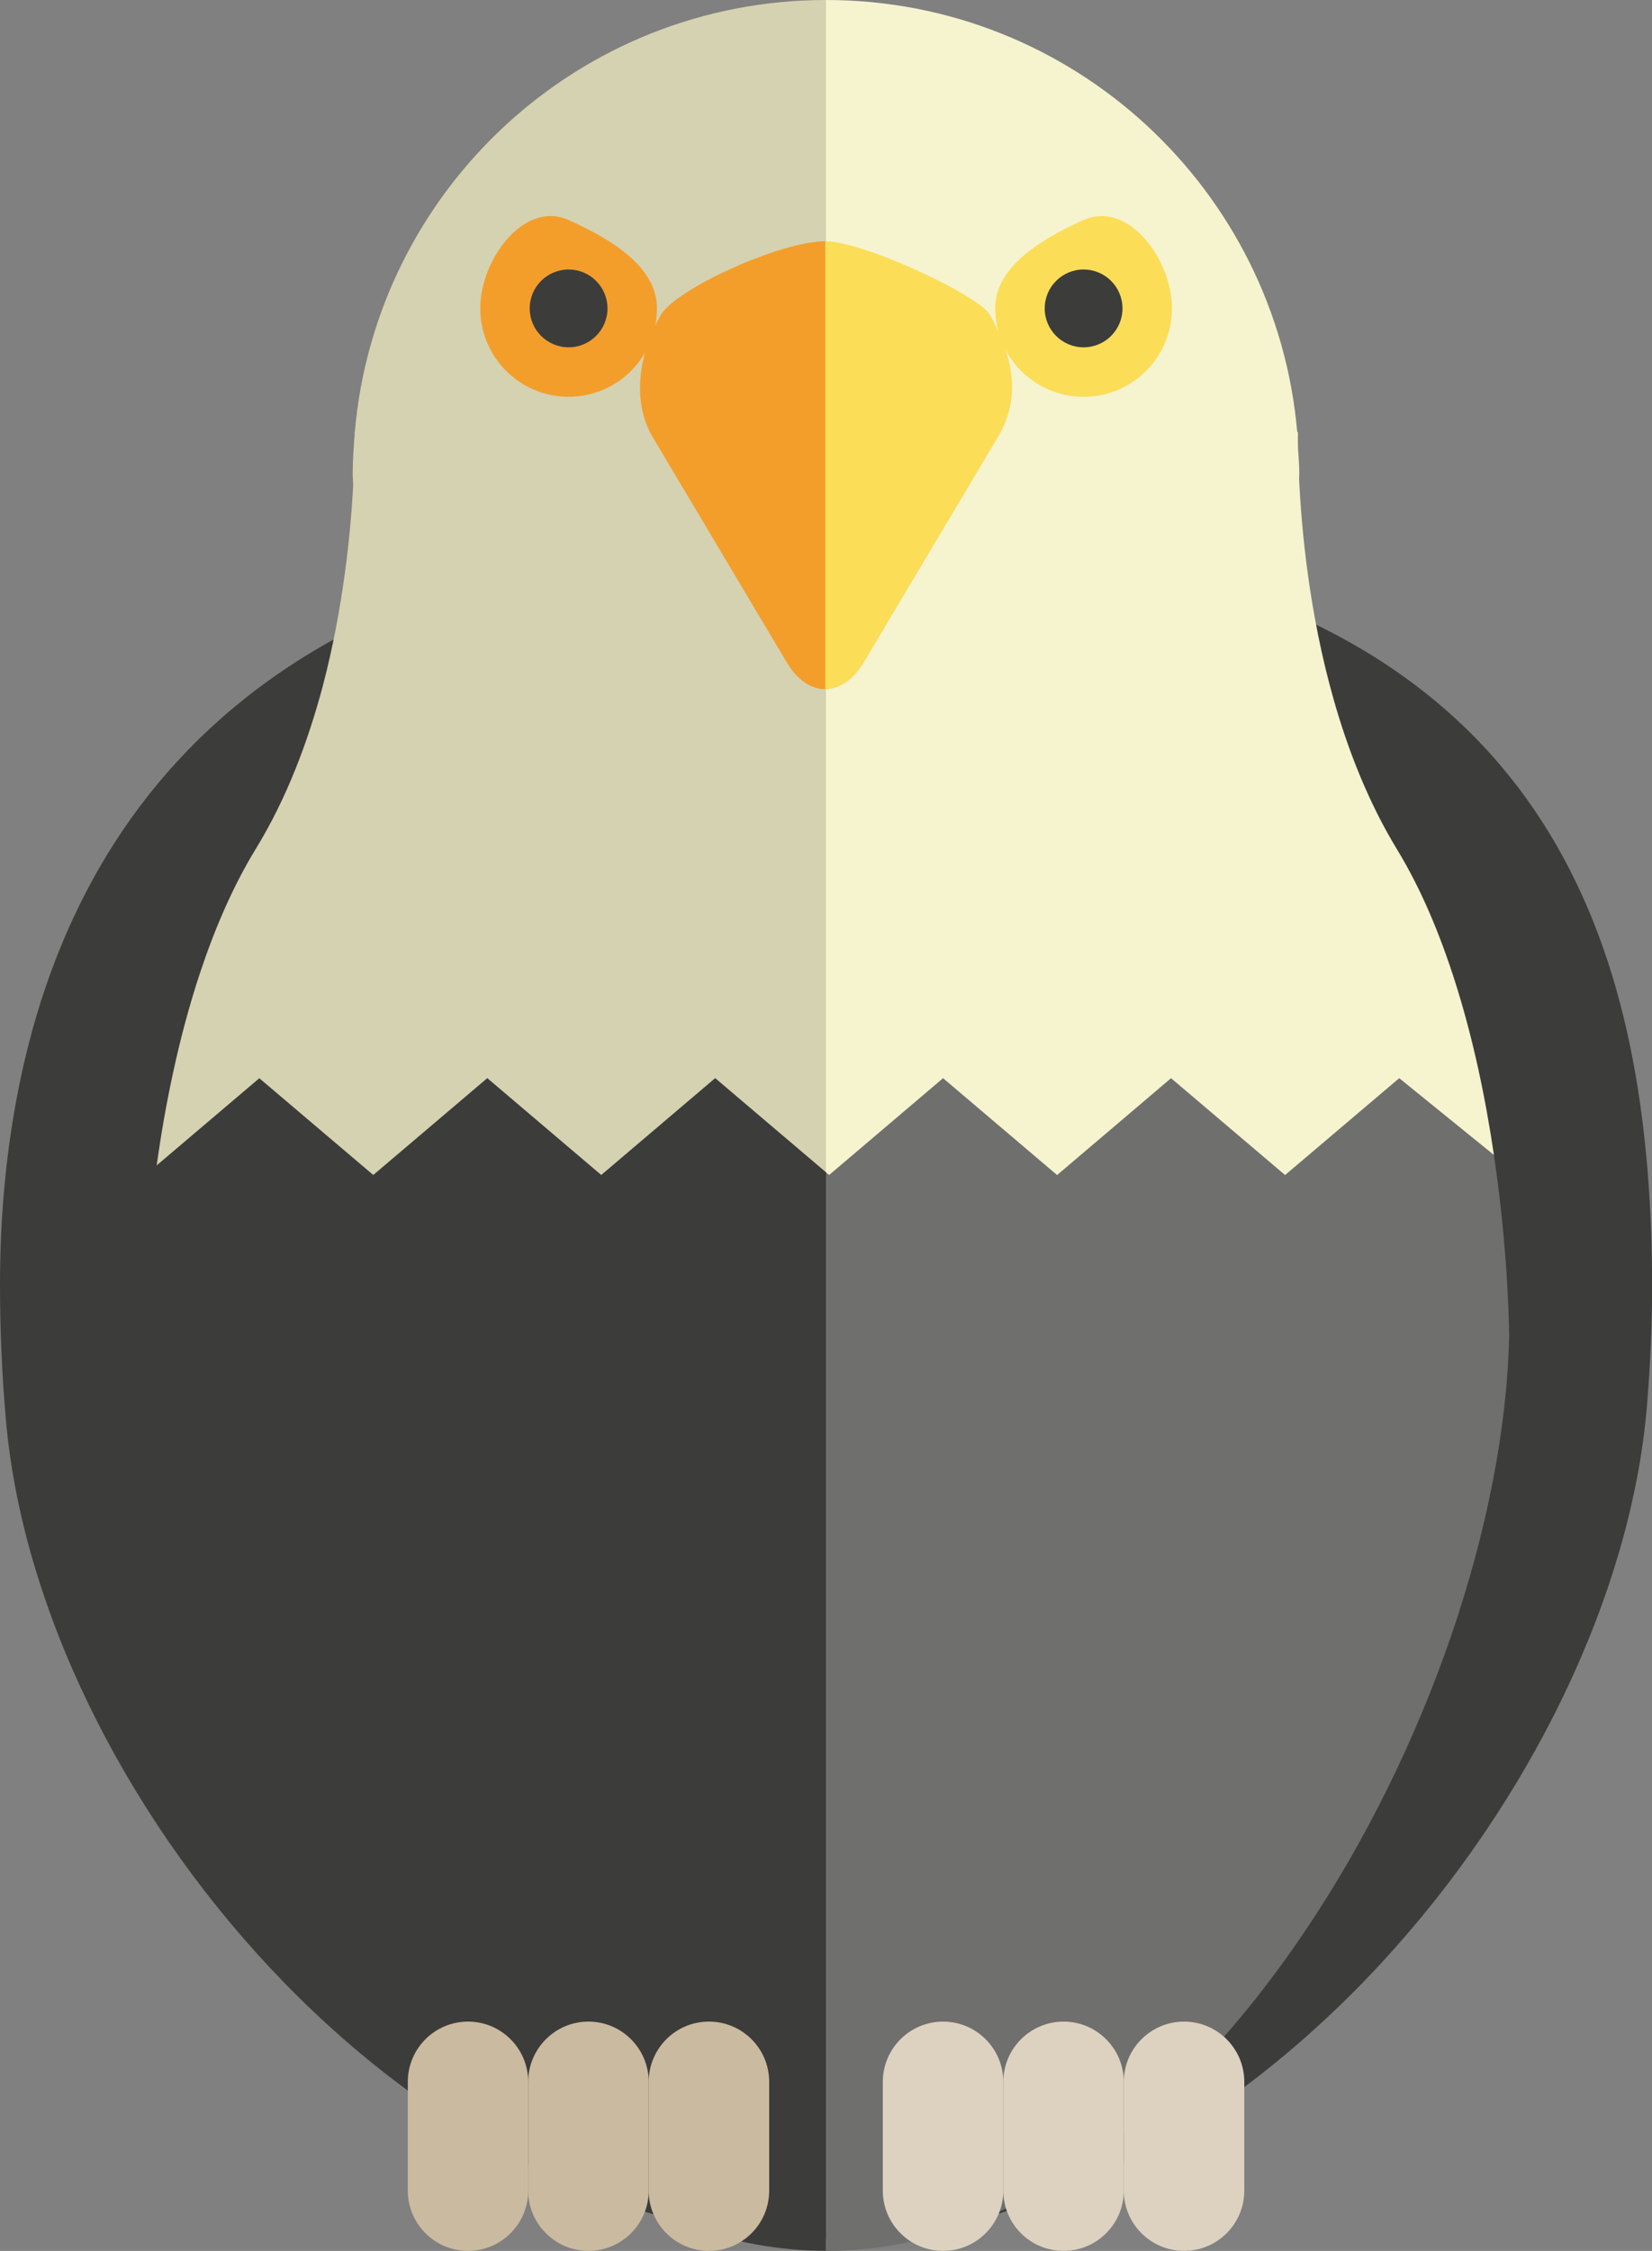 <?xml version="1.0" encoding="iso-8859-1"?>
<!-- Generator: Adobe Illustrator 18.1.1, SVG Export Plug-In . SVG Version: 6.00 Build 0)  -->
<!DOCTYPE svg PUBLIC "-//W3C//DTD SVG 1.1//EN" "http://www.w3.org/Graphics/SVG/1.1/DTD/svg11.dtd">
<svg version="1.1" id="Layer_1" xmlns="http://www.w3.org/2000/svg" xmlns:xlink="http://www.w3.org/1999/xlink" x="0px" y="0px"
	 viewBox="0 0 16.398 22.333" style="enable-background:new 0 0 16.398 22.333;" xml:space="preserve">
<rect x="0" y="0" width="16.398" height="22.333" fill="#808080" stroke="none"/>
<g>
	<path style="fill:#3C3C3B;" d="M16.254,10.778c-0.488-3.033-2.383-5.496-8.054-5.496c-5.269,0-7.468,2.541-8.039,5.639
		C0.051,11.514,0,12.128,0,12.749c0,0.426,0.018,0.873,0.058,1.332c0.318,3.697,3.989,8.137,8.142,8.137
		c4.13,0,7.833-4.538,8.147-8.259c0.035-0.416,0.052-0.822,0.052-1.21C16.398,12.078,16.356,11.416,16.254,10.778z"/>
	<g>
		<path style="fill:none;" d="M7.89,12.8c0.058,0.008,0.117,0.014,0.178,0.016C8.007,12.814,7.949,12.808,7.89,12.8L7.89,12.8z"/>
		<path style="fill:#3C3C3B;" d="M8.199,11.632l-1.101-0.935l-1.131,0.961l-1.131-0.961l-1.132,0.961l-1.132-0.961l-1.019,0.865
			c-0.136,0.967-0.137,1.705-0.137,1.705c0.089,3.671,3.09,9.065,6.781,9.065v-9.526V11.632z M7.89,12.8L7.89,12.8
			c0.059,0.008,0.117,0.014,0.178,0.016C8.007,12.814,7.949,12.808,7.89,12.8z"/>
		<path style="fill:#6F6F6E;" d="M12.756,11.658l-1.132-0.961l-1.131,0.961l-1.132-0.961L8.23,11.659l-0.031-0.026v1.175v9.526
			c3.695,0,6.698-5.4,6.781-9.074c0,0-0.001-0.787-0.151-1.8l-0.94-0.762L12.756,11.658z"/>
		<path style="fill:#D5D2B1;" d="M3.705,11.658l1.132-0.961l1.131,0.961l1.131-0.961l1.101,0.935V9.12V0
			C5.744,0,3.732,1.884,3.522,4.284L3.52,4.282c0,0,0,0.014,0,0.035c-0.01,0.126-0.019,0.253-0.019,0.381
			c0,0.039,0.004,0.077,0.005,0.117C3.48,5.288,3.409,6.027,3.204,6.807C3.058,7.354,2.848,7.92,2.535,8.429
			C2.309,8.8,2.129,9.221,1.985,9.655c-0.214,0.644-0.347,1.318-0.43,1.908l1.019-0.865L3.705,11.658z"/>
		<path style="fill:#F6F3CF;" d="M13.868,8.429c-0.285-0.468-0.487-0.985-0.63-1.489c-0.245-0.862-0.319-1.691-0.343-2.186
			c0-0.019,0.002-0.038,0.002-0.057c0-0.086-0.008-0.17-0.013-0.254c-0.002-0.101,0-0.162,0-0.162l-0.007,0.011
			C12.67,1.887,10.657,0,8.199,0v9.12v2.513l0.031,0.026l1.131-0.961l1.132,0.961l1.131-0.961l1.132,0.961l1.133-0.961l0.94,0.762
			c-0.08-0.541-0.202-1.146-0.389-1.73C14.293,9.27,14.107,8.822,13.868,8.429z"/>
	</g>
	<g>
		<g>
			<g>
				<g>
					<path style="fill:#F39E2B;" d="M6.559,3.125c-0.22,0.386-0.29,0.859-0.081,1.211l1.332,2.237
						c0.105,0.177,0.243,0.265,0.382,0.265V2.394C7.739,2.394,6.704,2.871,6.559,3.125z"/>
				</g>
			</g>
			<g>
				<g>
					<path style="fill:#FBDD58;" d="M8.574,6.572l1.332-2.237c0.21-0.352,0.183-0.742-0.08-1.211
						C9.715,2.929,8.57,2.394,8.192,2.394v4.444C8.33,6.837,8.469,6.749,8.574,6.572z"/>
				</g>
			</g>
		</g>
	</g>
	<g>
		<g>
			<path style="fill:#CABA9F;" d="M5.243,21.735c0,0.33-0.268,0.598-0.597,0.598l0,0c-0.331,0-0.598-0.268-0.598-0.598v-1.079
				c0-0.33,0.267-0.598,0.598-0.598l0,0c0.33,0,0.597,0.268,0.597,0.598V21.735z"/>
			<path style="fill:#CABA9F;" d="M6.439,21.735c0,0.33-0.268,0.598-0.598,0.598l0,0c-0.33,0-0.598-0.268-0.598-0.598v-1.079
				c0-0.33,0.268-0.598,0.598-0.598l0,0c0.33,0,0.598,0.268,0.598,0.598V21.735z"/>
			<path style="fill:#CABA9F;" d="M7.635,21.735c0,0.33-0.267,0.598-0.598,0.598l0,0c-0.33,0-0.598-0.268-0.598-0.598v-1.079
				c0-0.33,0.267-0.598,0.598-0.598l0,0c0.331,0,0.598,0.268,0.598,0.598V21.735z"/>
		</g>
		<g>
			<path style="fill:#DDD2C0;" d="M9.959,21.735c0,0.33-0.268,0.598-0.598,0.598l0,0c-0.33,0-0.598-0.268-0.598-0.598v-1.079
				c0-0.33,0.268-0.598,0.598-0.598l0,0c0.33,0,0.598,0.268,0.598,0.598V21.735z"/>
			<path style="fill:#DDD2C0;" d="M11.155,21.735c0,0.33-0.268,0.598-0.598,0.598l0,0c-0.331,0-0.598-0.268-0.598-0.598v-1.079
				c0-0.33,0.268-0.598,0.598-0.598l0,0c0.33,0,0.598,0.268,0.598,0.598V21.735z"/>
			<path style="fill:#DDD2C0;" d="M12.351,21.735c0,0.33-0.268,0.598-0.598,0.598l0,0c-0.33,0-0.598-0.268-0.598-0.598v-1.079
				c0-0.33,0.268-0.598,0.598-0.598l0,0c0.33,0,0.598,0.268,0.598,0.598V21.735z"/>
		</g>
	</g>
	<g>
		<g>
			<path style="fill:#F39E2B;" d="M4.767,3.06c0,0.484,0.393,0.877,0.877,0.877c0.484,0,0.877-0.393,0.877-0.877
				c0-0.355-0.33-0.633-0.877-0.877C5.202,1.985,4.767,2.575,4.767,3.06z"/>
			<circle style="fill:#3C3C3B;" cx="5.644" cy="3.06" r="0.386"/>
		</g>
		<g>
			<path style="fill:#FBDD58;" d="M11.633,3.06c0,0.484-0.393,0.877-0.877,0.877c-0.484,0-0.877-0.393-0.877-0.877
				c0-0.355,0.33-0.633,0.877-0.877C11.198,1.985,11.633,2.575,11.633,3.06z"/>
		</g>
		<circle style="fill:#3C3C3B;" cx="10.756" cy="3.06" r="0.386"/>
	</g>
</g>
</svg>
